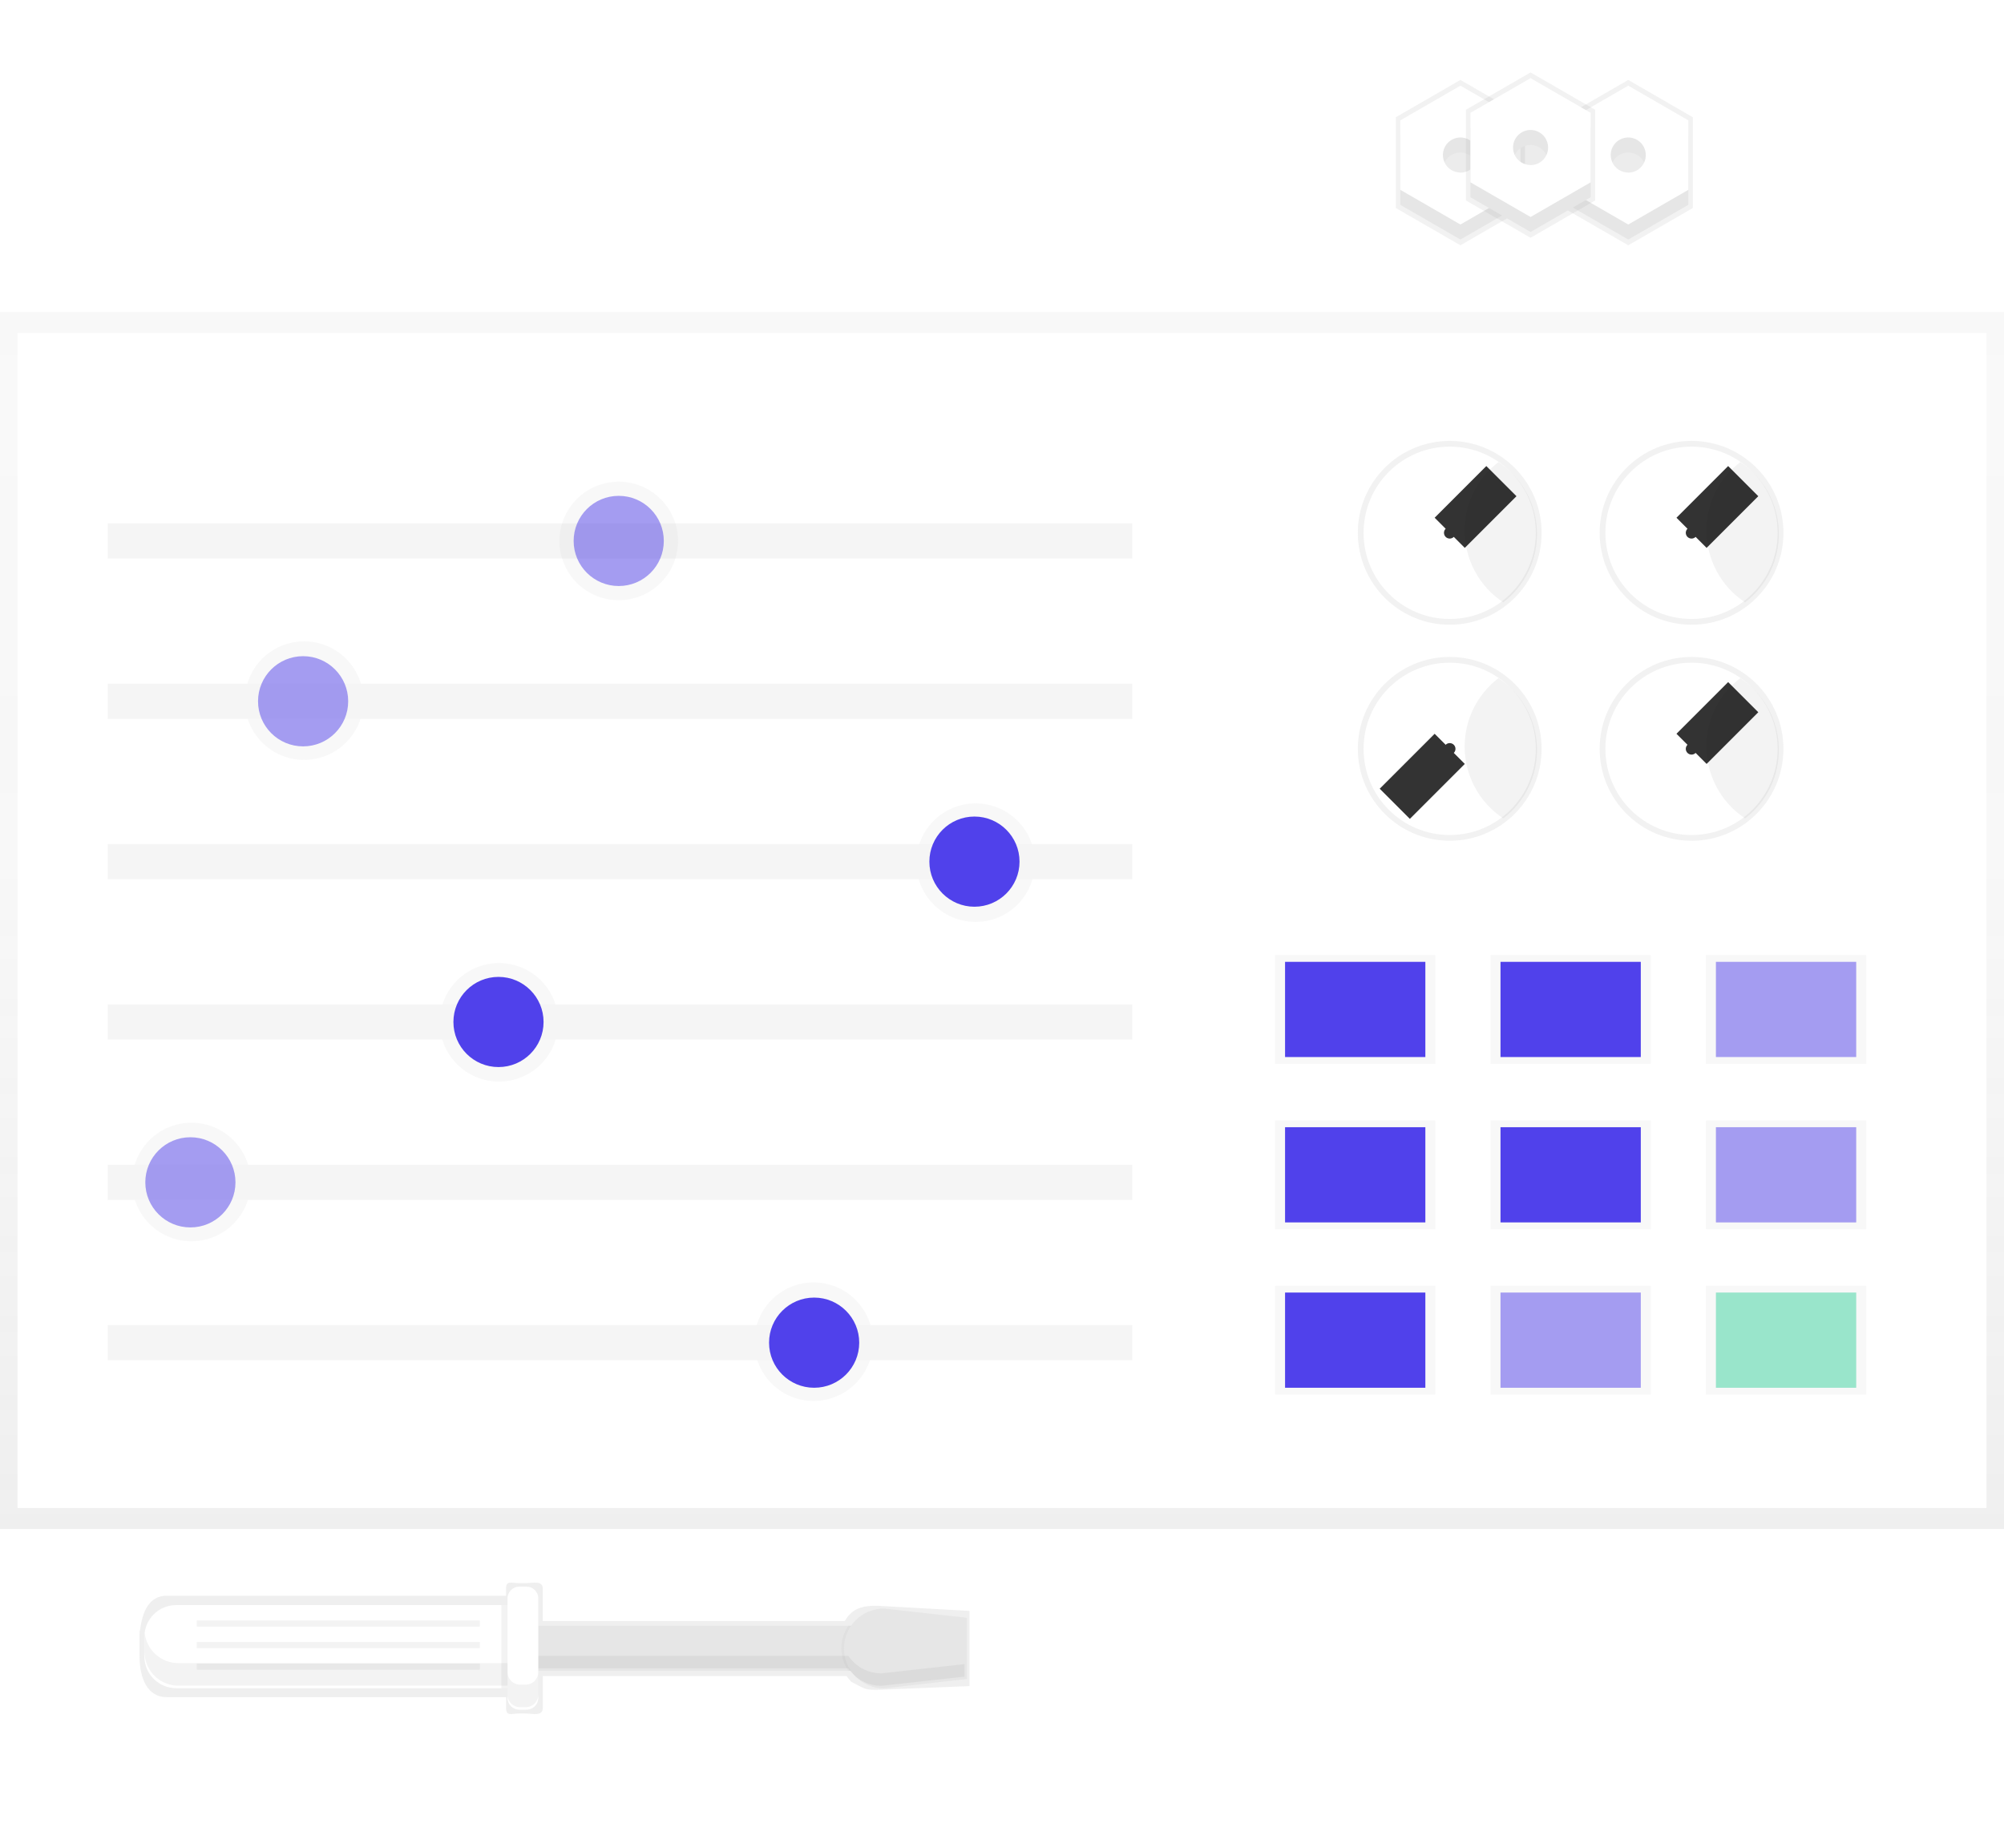 <svg width="141" height="130" viewBox="0 0 141 130" fill="none" xmlns="http://www.w3.org/2000/svg">
<path opacity="0.5" d="M141 21.952H0V107.558H141V21.952Z" fill="url(#paint0_linear)"/>
<path d="M139.766 23.424H1.234V106.085H139.766V23.424Z" fill="white"/>
<path d="M79.666 36.82H7.579V39.288H79.666V36.82Z" fill="#F5F5F5"/>
<path opacity="0.5" d="M43.533 42.223C45.836 42.223 47.703 40.356 47.703 38.054C47.703 35.751 45.836 33.884 43.533 33.884C41.23 33.884 39.364 35.751 39.364 38.054C39.364 40.356 41.23 42.223 43.533 42.223Z" fill="url(#paint1_linear)"/>
<path opacity="0.5" d="M21.397 53.456C23.7 53.456 25.567 51.59 25.567 49.287C25.567 46.984 23.7 45.117 21.397 45.117C19.095 45.117 17.228 46.984 17.228 49.287C17.228 51.59 19.095 53.456 21.397 53.456Z" fill="url(#paint2_linear)"/>
<path opacity="0.5" d="M68.642 64.855C70.945 64.855 72.812 62.988 72.812 60.685C72.812 58.382 70.945 56.516 68.642 56.516C66.34 56.516 64.473 58.382 64.473 60.685C64.473 62.988 66.34 64.855 68.642 64.855Z" fill="url(#paint3_linear)"/>
<path opacity="0.5" d="M35.108 76.088C37.411 76.088 39.278 74.221 39.278 71.918C39.278 69.615 37.411 67.749 35.108 67.749C32.806 67.749 30.939 69.615 30.939 71.918C30.939 74.221 32.806 76.088 35.108 76.088Z" fill="url(#paint4_linear)"/>
<path opacity="0.5" d="M13.468 87.321C15.771 87.321 17.638 85.454 17.638 83.151C17.638 80.849 15.771 78.982 13.468 78.982C11.165 78.982 9.299 80.849 9.299 83.151C9.299 85.454 11.165 87.321 13.468 87.321Z" fill="url(#paint5_linear)"/>
<path opacity="0.5" d="M57.244 98.554C59.547 98.554 61.414 96.687 61.414 94.384C61.414 92.082 59.547 90.215 57.244 90.215C54.941 90.215 53.075 92.082 53.075 94.384C53.075 96.687 54.941 98.554 57.244 98.554Z" fill="url(#paint6_linear)"/>
<path opacity="0.5" d="M43.533 41.225C45.285 41.225 46.705 39.805 46.705 38.054C46.705 36.302 45.285 34.882 43.533 34.882C41.782 34.882 40.361 36.302 40.361 38.054C40.361 39.805 41.782 41.225 43.533 41.225Z" fill="#5041EB"/>
<path d="M79.666 48.099H7.579V50.567H79.666V48.099Z" fill="#F5F5F5"/>
<path opacity="0.5" d="M21.326 52.505C23.078 52.505 24.498 51.085 24.498 49.333C24.498 47.581 23.078 46.161 21.326 46.161C19.575 46.161 18.155 47.581 18.155 49.333C18.155 51.085 19.575 52.505 21.326 52.505Z" fill="#5041EB"/>
<path d="M79.666 59.38H7.579V61.848H79.666V59.38Z" fill="#F5F5F5"/>
<path d="M68.561 63.786C70.313 63.786 71.733 62.366 71.733 60.614C71.733 58.862 70.313 57.442 68.561 57.442C66.81 57.442 65.39 58.862 65.39 60.614C65.39 62.366 66.81 63.786 68.561 63.786Z" fill="#5041EB"/>
<path d="M79.666 70.659H7.579V73.127H79.666V70.659Z" fill="#F5F5F5"/>
<path d="M35.074 75.065C36.825 75.065 38.245 73.645 38.245 71.893C38.245 70.142 36.825 68.722 35.074 68.722C33.322 68.722 31.902 70.142 31.902 71.893C31.902 73.645 33.322 75.065 35.074 75.065Z" fill="#5041EB"/>
<path d="M79.666 81.94H7.579V84.408H79.666V81.94Z" fill="#F5F5F5"/>
<path opacity="0.5" d="M13.395 86.346C15.147 86.346 16.567 84.926 16.567 83.174C16.567 81.423 15.147 80.003 13.395 80.003C11.644 80.003 10.224 81.423 10.224 83.174C10.224 84.926 11.644 86.346 13.395 86.346Z" fill="#5041EB"/>
<path d="M79.666 93.22H7.579V95.688H79.666V93.22Z" fill="#F5F5F5"/>
<path d="M57.282 97.625C59.034 97.625 60.454 96.205 60.454 94.454C60.454 92.702 59.034 91.282 57.282 91.282C55.531 91.282 54.11 92.702 54.11 94.454C54.11 96.205 55.531 97.625 57.282 97.625Z" fill="#5041EB"/>
<path opacity="0.5" d="M100.99 67.185H89.711V74.84H100.99V67.185Z" fill="url(#paint7_linear)"/>
<path opacity="0.5" d="M116.148 67.185H104.869V74.84H116.148V67.185Z" fill="url(#paint8_linear)"/>
<path opacity="0.5" d="M131.307 67.185H120.027V74.84H131.307V67.185Z" fill="url(#paint9_linear)"/>
<path opacity="0.5" d="M100.99 78.818H89.711V86.473H100.99V78.818Z" fill="url(#paint10_linear)"/>
<path opacity="0.5" d="M116.148 78.818H104.869V86.473H116.148V78.818Z" fill="url(#paint11_linear)"/>
<path opacity="0.5" d="M131.307 78.818H120.027V86.473H131.307V78.818Z" fill="url(#paint12_linear)"/>
<path opacity="0.5" d="M100.99 90.45H89.711V98.105H100.99V90.45Z" fill="url(#paint13_linear)"/>
<path opacity="0.5" d="M116.148 90.45H104.869V98.105H116.148V90.45Z" fill="url(#paint14_linear)"/>
<path opacity="0.5" d="M131.307 90.45H120.027V98.105H131.307V90.45Z" fill="url(#paint15_linear)"/>
<path d="M100.287 67.663H90.416V74.36H100.287V67.663Z" fill="#5041EB"/>
<path d="M115.445 67.663H105.574V74.36H115.445V67.663Z" fill="#5041EB"/>
<path opacity="0.5" d="M130.601 67.663H120.731V74.36H130.601V67.663Z" fill="#5041EB"/>
<path d="M100.287 79.296H90.416V85.993H100.287V79.296Z" fill="#5041EB"/>
<path d="M115.445 79.296H105.574V85.993H115.445V79.296Z" fill="#5041EB"/>
<path opacity="0.5" d="M130.601 79.296H120.731V85.993H130.601V79.296Z" fill="#5041EB"/>
<path d="M100.287 90.928H90.416V97.625H100.287V90.928Z" fill="#5041EB"/>
<path opacity="0.5" d="M115.445 90.928H105.574V97.625H115.445V90.928Z" fill="#5041EB"/>
<path opacity="0.5" d="M130.601 90.928H120.731V97.625H130.601V90.928Z" fill="#3AD29F"/>
<path opacity="0.5" d="M61.688 112.96C60.697 112.96 59.962 113.125 59.44 114.034H38.189V111.744C38.189 111.15 37.429 111.373 36.929 111.373H36.514C36.019 111.373 35.606 111.15 35.606 111.744V112.255H11.739C10.503 112.255 10.012 113.339 9.844 114.748C9.844 114.711 9.834 114.677 9.831 114.64C9.822 114.741 9.817 114.843 9.817 114.946V116.487C9.817 118.093 10.386 119.393 11.74 119.393H35.607V120.168C35.607 120.762 36.014 120.539 36.516 120.539H36.93C37.426 120.539 38.191 120.762 38.191 120.168V117.908H59.572C59.668 118.05 59.775 118.185 59.892 118.311C60.807 118.775 60.821 118.877 61.658 118.877L68.21 118.613V113.322L61.688 112.96Z" fill="url(#paint16_linear)"/>
<path d="M60.277 114.369H27.495V117.541H60.277V114.369Z" fill="#E6E6E6"/>
<path opacity="0.03" d="M59.198 115.957C59.2 116.523 59.373 117.076 59.694 117.543H60.107V114.371H59.694C59.373 114.838 59.2 115.39 59.198 115.957Z" fill="black"/>
<path d="M68.033 118.113L62.188 118.773C61.444 118.773 60.729 118.477 60.203 117.951C59.676 117.424 59.38 116.71 59.38 115.965C59.38 115.22 59.676 114.506 60.203 113.979C60.729 113.453 61.444 113.157 62.188 113.157L68.033 113.806V118.113Z" fill="#E6E6E6"/>
<path opacity="0.05" d="M59.689 116.485H27.311V117.366H59.689C59.947 117.745 60.294 118.054 60.699 118.268C61.104 118.482 61.555 118.594 62.013 118.593L67.858 117.947V117.067L62.013 117.716C61.555 117.716 61.103 117.604 60.698 117.39C60.293 117.175 59.947 116.865 59.689 116.485Z" fill="black"/>
<path d="M12.389 112.914H36.142V118.758H12.389C11.798 118.758 11.231 118.524 10.812 118.105C10.394 117.687 10.159 117.12 10.159 116.528V115.139C10.161 114.549 10.396 113.983 10.814 113.565C11.232 113.148 11.799 112.914 12.389 112.914V112.914Z" fill="white"/>
<path d="M37.048 111.616H36.536C36.08 111.616 35.71 111.985 35.71 112.442V119.447C35.71 119.904 36.08 120.273 36.536 120.273H37.048C37.504 120.273 37.874 119.904 37.874 119.447V112.442C37.874 111.985 37.504 111.616 37.048 111.616Z" fill="white"/>
<path opacity="0.05" d="M35.71 112.914H35.277V118.758H35.71V112.914Z" fill="black"/>
<path opacity="0.05" d="M33.76 113.996H13.846V114.429H33.76V113.996Z" fill="black"/>
<path opacity="0.05" d="M33.76 115.511H13.846V115.944H33.76V115.511Z" fill="black"/>
<path opacity="0.05" d="M33.76 117.027H13.846V117.46H33.76V117.027Z" fill="black"/>
<path opacity="0.05" d="M36.993 118.511H36.592C36.358 118.511 36.134 118.418 35.969 118.253C35.804 118.088 35.711 117.864 35.711 117.63V116.996H12.546C11.959 116.996 11.392 116.778 10.955 116.385C10.518 115.992 10.242 115.451 10.181 114.867C10.172 114.95 10.168 115.034 10.168 115.118V116.203C10.168 116.834 10.418 117.439 10.864 117.885C11.31 118.331 11.915 118.582 12.546 118.582H35.71V119.216C35.71 119.45 35.802 119.674 35.968 119.839C36.133 120.004 36.357 120.097 36.59 120.097H36.992C37.225 120.097 37.449 120.004 37.614 119.839C37.779 119.674 37.872 119.45 37.872 119.216V117.63C37.872 117.863 37.779 118.087 37.615 118.252C37.45 118.417 37.226 118.51 36.993 118.511V118.511Z" fill="black"/>
<path d="M114.563 5.623L110.018 8.248V9.383V13.496V14.633L114.563 17.256L119.107 14.633V13.496V9.383V8.248L114.563 5.623Z" fill="url(#paint17_linear)"/>
<path opacity="0.5" d="M114.563 12.203C114.31 12.203 114.063 12.131 113.849 11.996C113.636 11.861 113.465 11.668 113.357 11.44C113.465 11.211 113.636 11.019 113.849 10.884C114.063 10.749 114.31 10.677 114.563 10.677C114.815 10.677 115.063 10.749 115.276 10.884C115.489 11.019 115.66 11.211 115.769 11.44C115.66 11.668 115.49 11.861 115.276 11.996C115.063 12.131 114.815 12.203 114.563 12.203V12.203Z" fill="url(#paint18_linear)"/>
<path d="M114.563 7.083L110.332 9.525V14.41L114.563 16.85L118.793 14.408V9.527L114.563 7.083ZM114.563 13.196C114.319 13.196 114.08 13.123 113.877 12.988C113.674 12.852 113.516 12.659 113.423 12.434C113.329 12.208 113.305 11.96 113.352 11.721C113.4 11.482 113.517 11.262 113.69 11.089C113.863 10.916 114.083 10.799 114.322 10.751C114.561 10.704 114.809 10.728 115.035 10.822C115.26 10.915 115.453 11.073 115.589 11.276C115.724 11.479 115.797 11.717 115.797 11.962C115.797 12.124 115.766 12.285 115.705 12.436C115.643 12.586 115.552 12.723 115.438 12.838C115.323 12.954 115.187 13.045 115.036 13.108C114.886 13.17 114.725 13.202 114.563 13.202V13.196Z" fill="#E6E6E6"/>
<path d="M114.563 6.026L110.332 8.468V13.352L114.563 15.794L118.793 13.352V8.469L114.563 6.026ZM114.563 12.138C114.319 12.138 114.08 12.066 113.877 11.931C113.674 11.795 113.516 11.602 113.423 11.377C113.329 11.152 113.305 10.903 113.352 10.664C113.4 10.425 113.517 10.205 113.689 10.032C113.862 9.86 114.082 9.742 114.321 9.694C114.56 9.646 114.808 9.671 115.034 9.764C115.259 9.857 115.452 10.015 115.588 10.217C115.724 10.42 115.796 10.659 115.797 10.903C115.798 11.065 115.767 11.227 115.705 11.377C115.644 11.528 115.553 11.665 115.438 11.781C115.323 11.896 115.187 11.988 115.037 12.05C114.886 12.113 114.725 12.145 114.563 12.145V12.138Z" fill="white"/>
<path d="M102.755 5.623L98.209 8.248V9.383V13.496V14.633L102.755 17.256L107.299 14.633V13.496V9.383V8.248L102.755 5.623Z" fill="url(#paint19_linear)"/>
<path opacity="0.5" d="M102.755 12.203C102.502 12.203 102.255 12.131 102.041 11.996C101.828 11.861 101.657 11.668 101.549 11.44C101.657 11.211 101.828 11.019 102.041 10.884C102.255 10.749 102.502 10.677 102.755 10.677C103.007 10.677 103.255 10.749 103.468 10.884C103.682 11.019 103.852 11.211 103.961 11.44C103.852 11.668 103.682 11.861 103.468 11.996C103.255 12.131 103.007 12.203 102.755 12.203V12.203Z" fill="url(#paint20_linear)"/>
<path d="M102.755 7.083L98.524 9.525V14.41L102.755 16.85L106.985 14.408V9.527L102.755 7.083ZM102.755 13.196C102.511 13.196 102.272 13.123 102.069 12.988C101.866 12.852 101.708 12.659 101.615 12.434C101.521 12.208 101.497 11.96 101.544 11.721C101.592 11.482 101.71 11.262 101.882 11.089C102.055 10.916 102.275 10.799 102.514 10.751C102.753 10.704 103.001 10.728 103.227 10.822C103.452 10.915 103.645 11.073 103.781 11.276C103.916 11.479 103.989 11.717 103.989 11.962C103.99 12.124 103.958 12.285 103.897 12.436C103.835 12.586 103.744 12.723 103.63 12.838C103.515 12.954 103.379 13.045 103.228 13.108C103.078 13.17 102.917 13.202 102.755 13.202V13.196Z" fill="#E6E6E6"/>
<path d="M102.755 6.026L98.524 8.468V13.352L102.755 15.794L106.985 13.352V8.469L102.755 6.026ZM102.755 12.138C102.511 12.138 102.272 12.066 102.069 11.93C101.866 11.795 101.708 11.602 101.615 11.377C101.521 11.151 101.497 10.903 101.544 10.664C101.592 10.424 101.71 10.204 101.882 10.032C102.055 9.859 102.275 9.742 102.514 9.694C102.753 9.646 103.001 9.671 103.227 9.764C103.452 9.858 103.645 10.016 103.781 10.219C103.916 10.422 103.989 10.66 103.989 10.904C103.99 11.067 103.958 11.228 103.897 11.379C103.835 11.529 103.744 11.666 103.63 11.781C103.515 11.896 103.379 11.988 103.228 12.05C103.078 12.113 102.917 12.145 102.755 12.145V12.138Z" fill="white"/>
<path d="M107.689 5.095L103.145 7.719V8.854V12.968V14.102L107.689 16.727L112.233 14.102V12.968V8.854V7.719L107.689 5.095Z" fill="url(#paint21_linear)"/>
<path opacity="0.5" d="M107.689 11.674C107.436 11.674 107.189 11.602 106.975 11.467C106.762 11.332 106.591 11.139 106.483 10.911C106.591 10.683 106.762 10.49 106.976 10.355C107.189 10.22 107.436 10.148 107.689 10.148C107.942 10.148 108.189 10.22 108.402 10.355C108.616 10.49 108.787 10.683 108.895 10.911C108.787 11.139 108.616 11.332 108.402 11.467C108.189 11.602 107.942 11.674 107.689 11.674Z" fill="url(#paint22_linear)"/>
<path d="M107.689 6.555L103.458 8.996V13.876L107.689 16.318L111.92 13.876V8.998L107.689 6.555ZM107.689 12.667C107.445 12.667 107.206 12.595 107.003 12.459C106.8 12.323 106.642 12.131 106.549 11.905C106.456 11.68 106.431 11.432 106.479 11.192C106.526 10.953 106.644 10.733 106.816 10.56C106.989 10.388 107.209 10.27 107.448 10.223C107.688 10.175 107.936 10.2 108.161 10.293C108.387 10.386 108.579 10.544 108.715 10.747C108.851 10.95 108.923 11.189 108.923 11.433C108.924 11.596 108.893 11.757 108.831 11.907C108.769 12.058 108.679 12.195 108.564 12.31C108.449 12.425 108.313 12.517 108.163 12.579C108.013 12.642 107.852 12.674 107.689 12.674V12.667Z" fill="#E6E6E6"/>
<path d="M107.689 5.498L103.458 7.939V12.824L107.689 15.265L111.92 12.824V7.941L107.689 5.498ZM107.689 11.61C107.445 11.61 107.206 11.537 107.003 11.402C106.8 11.266 106.642 11.073 106.549 10.848C106.456 10.623 106.431 10.374 106.479 10.135C106.526 9.896 106.644 9.676 106.816 9.503C106.989 9.331 107.209 9.213 107.448 9.165C107.688 9.118 107.936 9.142 108.161 9.236C108.387 9.329 108.579 9.487 108.715 9.69C108.851 9.893 108.923 10.132 108.923 10.376C108.924 10.538 108.893 10.7 108.831 10.85C108.769 11.001 108.679 11.137 108.564 11.253C108.449 11.368 108.313 11.459 108.163 11.522C108.013 11.584 107.852 11.616 107.689 11.616V11.61Z" fill="white"/>
<path d="M102.001 43.948C105.572 43.948 108.467 41.053 108.467 37.482C108.467 33.911 105.572 31.017 102.001 31.017C98.43 31.017 95.536 33.911 95.536 37.482C95.536 41.053 98.43 43.948 102.001 43.948Z" fill="url(#paint23_linear)"/>
<path d="M102.001 43.543C105.349 43.543 108.062 40.83 108.062 37.482C108.062 34.135 105.349 31.421 102.001 31.421C98.654 31.421 95.941 34.135 95.941 37.482C95.941 40.83 98.654 43.543 102.001 43.543Z" fill="white"/>
<path d="M102.001 37.887C102.225 37.887 102.406 37.706 102.406 37.482C102.406 37.259 102.225 37.077 102.001 37.077C101.778 37.077 101.597 37.259 101.597 37.482C101.597 37.706 101.778 37.887 102.001 37.887Z" fill="#333333"/>
<path d="M102.001 37.482L105.637 33.846" stroke="#333333" stroke-width="3" stroke-miterlimit="10"/>
<path opacity="0.05" d="M103.052 37.32C103.052 38.322 103.299 39.307 103.773 40.189C104.247 41.071 104.933 41.822 105.768 42.373C106.535 41.786 107.15 41.025 107.563 40.152C107.975 39.279 108.173 38.32 108.14 37.355C108.107 36.389 107.844 35.446 107.372 34.603C106.9 33.761 106.234 33.043 105.429 32.51C104.69 33.075 104.09 33.803 103.678 34.637C103.266 35.471 103.052 36.39 103.052 37.32V37.32Z" fill="black"/>
<path d="M119.016 43.948C122.587 43.948 125.482 41.053 125.482 37.482C125.482 33.911 122.587 31.017 119.016 31.017C115.445 31.017 112.551 33.911 112.551 37.482C112.551 41.053 115.445 43.948 119.016 43.948Z" fill="url(#paint24_linear)"/>
<path d="M119.016 43.543C122.364 43.543 125.077 40.83 125.077 37.482C125.077 34.135 122.364 31.421 119.016 31.421C115.669 31.421 112.955 34.135 112.955 37.482C112.955 40.83 115.669 43.543 119.016 43.543Z" fill="white"/>
<path d="M119.016 37.887C119.24 37.887 119.421 37.706 119.421 37.482C119.421 37.259 119.24 37.077 119.016 37.077C118.793 37.077 118.611 37.259 118.611 37.482C118.611 37.706 118.793 37.887 119.016 37.887Z" fill="#333333"/>
<path d="M119.016 37.482L122.652 33.846" stroke="#333333" stroke-width="3" stroke-miterlimit="10"/>
<path opacity="0.05" d="M120.067 37.32C120.066 38.322 120.314 39.307 120.788 40.189C121.262 41.071 121.947 41.822 122.783 42.373C123.549 41.786 124.165 41.025 124.577 40.152C124.99 39.279 125.188 38.32 125.155 37.355C125.122 36.389 124.858 35.446 124.387 34.603C123.915 33.761 123.249 33.043 122.444 32.51C121.704 33.075 121.105 33.803 120.693 34.637C120.281 35.471 120.066 36.39 120.067 37.32V37.32Z" fill="black"/>
<path d="M102.001 59.145C105.572 59.145 108.467 56.251 108.467 52.68C108.467 49.109 105.572 46.214 102.001 46.214C98.43 46.214 95.536 49.109 95.536 52.68C95.536 56.251 98.43 59.145 102.001 59.145Z" fill="url(#paint25_linear)"/>
<path d="M102.001 58.741C105.349 58.741 108.062 56.027 108.062 52.68C108.062 49.333 105.349 46.619 102.001 46.619C98.654 46.619 95.941 49.333 95.941 52.68C95.941 56.027 98.654 58.741 102.001 58.741Z" fill="white"/>
<path d="M102.001 53.085C102.225 53.085 102.406 52.903 102.406 52.68C102.406 52.456 102.225 52.275 102.001 52.275C101.778 52.275 101.597 52.456 101.597 52.68C101.597 52.903 101.778 53.085 102.001 53.085Z" fill="#333333"/>
<path d="M102.001 52.68L98.136 56.545" stroke="#333333" stroke-width="3" stroke-miterlimit="10"/>
<path opacity="0.05" d="M103.052 52.518C103.052 53.519 103.299 54.505 103.773 55.387C104.247 56.269 104.933 57.019 105.768 57.571C106.535 56.984 107.15 56.222 107.563 55.349C107.975 54.476 108.173 53.517 108.14 52.552C108.107 51.587 107.844 50.644 107.372 49.801C106.9 48.958 106.234 48.241 105.429 47.708C104.69 48.273 104.09 49.001 103.678 49.835C103.266 50.669 103.052 51.587 103.052 52.518V52.518Z" fill="black"/>
<path d="M119.016 59.145C122.587 59.145 125.482 56.251 125.482 52.68C125.482 49.109 122.587 46.214 119.016 46.214C115.445 46.214 112.551 49.109 112.551 52.68C112.551 56.251 115.445 59.145 119.016 59.145Z" fill="url(#paint26_linear)"/>
<path d="M119.016 58.741C122.364 58.741 125.077 56.027 125.077 52.68C125.077 49.333 122.364 46.619 119.016 46.619C115.669 46.619 112.955 49.333 112.955 52.68C112.955 56.027 115.669 58.741 119.016 58.741Z" fill="white"/>
<path d="M119.016 53.085C119.24 53.085 119.421 52.903 119.421 52.68C119.421 52.456 119.24 52.275 119.016 52.275C118.793 52.275 118.611 52.456 118.611 52.68C118.611 52.903 118.793 53.085 119.016 53.085Z" fill="#333333"/>
<path d="M119.016 52.68L122.652 49.044" stroke="#333333" stroke-width="3" stroke-miterlimit="10"/>
<path opacity="0.05" d="M120.067 52.518C120.066 53.519 120.314 54.505 120.788 55.387C121.262 56.269 121.947 57.019 122.783 57.571C123.549 56.984 124.165 56.222 124.577 55.349C124.99 54.476 125.188 53.517 125.155 52.552C125.122 51.587 124.858 50.644 124.387 49.801C123.915 48.958 123.249 48.241 122.444 47.708C121.704 48.273 121.105 49.001 120.693 49.835C120.281 50.669 120.066 51.587 120.067 52.518V52.518Z" fill="black"/>
<defs>
<linearGradient id="paint0_linear" x1="70.501" y1="107.558" x2="70.501" y2="21.952" gradientUnits="userSpaceOnUse">
<stop stop-color="#808080" stop-opacity="0.25"/>
<stop offset="0.54" stop-color="#808080" stop-opacity="0.12"/>
<stop offset="1" stop-color="#808080" stop-opacity="0.1"/>
</linearGradient>
<linearGradient id="paint1_linear" x1="2236.92" y1="2165.31" x2="2236.92" y2="1744.36" gradientUnits="userSpaceOnUse">
<stop stop-color="#808080" stop-opacity="0.25"/>
<stop offset="0.54" stop-color="#808080" stop-opacity="0.12"/>
<stop offset="1" stop-color="#808080" stop-opacity="0.1"/>
</linearGradient>
<linearGradient id="paint2_linear" x1="1097.37" y1="2743.59" x2="1097.37" y2="2322.64" gradientUnits="userSpaceOnUse">
<stop stop-color="#808080" stop-opacity="0.25"/>
<stop offset="0.54" stop-color="#808080" stop-opacity="0.12"/>
<stop offset="1" stop-color="#808080" stop-opacity="0.1"/>
</linearGradient>
<linearGradient id="paint3_linear" x1="3529.54" y1="3330.38" x2="3529.54" y2="2909.43" gradientUnits="userSpaceOnUse">
<stop stop-color="#808080" stop-opacity="0.25"/>
<stop offset="0.54" stop-color="#808080" stop-opacity="0.12"/>
<stop offset="1" stop-color="#808080" stop-opacity="0.1"/>
</linearGradient>
<linearGradient id="paint4_linear" x1="1803.21" y1="3908.64" x2="1803.21" y2="3487.69" gradientUnits="userSpaceOnUse">
<stop stop-color="#808080" stop-opacity="0.25"/>
<stop offset="0.54" stop-color="#808080" stop-opacity="0.12"/>
<stop offset="1" stop-color="#808080" stop-opacity="0.1"/>
</linearGradient>
<linearGradient id="paint5_linear" x1="689.17" y1="4486.93" x2="689.17" y2="4065.98" gradientUnits="userSpaceOnUse">
<stop stop-color="#808080" stop-opacity="0.25"/>
<stop offset="0.54" stop-color="#808080" stop-opacity="0.12"/>
<stop offset="1" stop-color="#808080" stop-opacity="0.1"/>
</linearGradient>
<linearGradient id="paint6_linear" x1="2942.76" y1="5065.21" x2="2942.76" y2="4644.26" gradientUnits="userSpaceOnUse">
<stop stop-color="#808080" stop-opacity="0.25"/>
<stop offset="0.54" stop-color="#808080" stop-opacity="0.12"/>
<stop offset="1" stop-color="#808080" stop-opacity="0.1"/>
</linearGradient>
<linearGradient id="paint7_linear" x1="6600.26" y1="3535.21" x2="6600.26" y2="3180.56" gradientUnits="userSpaceOnUse">
<stop stop-color="#808080" stop-opacity="0.25"/>
<stop offset="0.54" stop-color="#808080" stop-opacity="0.12"/>
<stop offset="1" stop-color="#808080" stop-opacity="0.1"/>
</linearGradient>
<linearGradient id="paint8_linear" x1="7650.41" y1="3535.21" x2="7650.41" y2="3180.56" gradientUnits="userSpaceOnUse">
<stop stop-color="#808080" stop-opacity="0.25"/>
<stop offset="0.54" stop-color="#808080" stop-opacity="0.12"/>
<stop offset="1" stop-color="#808080" stop-opacity="0.1"/>
</linearGradient>
<linearGradient id="paint9_linear" x1="8700.55" y1="3535.21" x2="8700.55" y2="3180.56" gradientUnits="userSpaceOnUse">
<stop stop-color="#808080" stop-opacity="0.25"/>
<stop offset="0.54" stop-color="#808080" stop-opacity="0.12"/>
<stop offset="1" stop-color="#808080" stop-opacity="0.1"/>
</linearGradient>
<linearGradient id="paint10_linear" x1="6600.26" y1="4085.9" x2="6600.26" y2="3731.24" gradientUnits="userSpaceOnUse">
<stop stop-color="#808080" stop-opacity="0.25"/>
<stop offset="0.54" stop-color="#808080" stop-opacity="0.12"/>
<stop offset="1" stop-color="#808080" stop-opacity="0.1"/>
</linearGradient>
<linearGradient id="paint11_linear" x1="7650.41" y1="4085.9" x2="7650.41" y2="3731.24" gradientUnits="userSpaceOnUse">
<stop stop-color="#808080" stop-opacity="0.25"/>
<stop offset="0.54" stop-color="#808080" stop-opacity="0.12"/>
<stop offset="1" stop-color="#808080" stop-opacity="0.1"/>
</linearGradient>
<linearGradient id="paint12_linear" x1="8700.55" y1="4085.9" x2="8700.55" y2="3731.24" gradientUnits="userSpaceOnUse">
<stop stop-color="#808080" stop-opacity="0.25"/>
<stop offset="0.54" stop-color="#808080" stop-opacity="0.12"/>
<stop offset="1" stop-color="#808080" stop-opacity="0.1"/>
</linearGradient>
<linearGradient id="paint13_linear" x1="6600.26" y1="4636.61" x2="6600.26" y2="4281.88" gradientUnits="userSpaceOnUse">
<stop stop-color="#808080" stop-opacity="0.25"/>
<stop offset="0.54" stop-color="#808080" stop-opacity="0.12"/>
<stop offset="1" stop-color="#808080" stop-opacity="0.1"/>
</linearGradient>
<linearGradient id="paint14_linear" x1="7650.41" y1="4636.61" x2="7650.41" y2="4281.88" gradientUnits="userSpaceOnUse">
<stop stop-color="#808080" stop-opacity="0.25"/>
<stop offset="0.54" stop-color="#808080" stop-opacity="0.12"/>
<stop offset="1" stop-color="#808080" stop-opacity="0.1"/>
</linearGradient>
<linearGradient id="paint15_linear" x1="8700.55" y1="4636.61" x2="8700.55" y2="4281.88" gradientUnits="userSpaceOnUse">
<stop stop-color="#808080" stop-opacity="0.25"/>
<stop offset="0.54" stop-color="#808080" stop-opacity="0.12"/>
<stop offset="1" stop-color="#808080" stop-opacity="0.1"/>
</linearGradient>
<linearGradient id="paint16_linear" x1="13594.2" y1="7139.69" x2="34235.3" y2="7139.69" gradientUnits="userSpaceOnUse">
<stop stop-color="#808080" stop-opacity="0.25"/>
<stop offset="0.54" stop-color="#808080" stop-opacity="0.12"/>
<stop offset="1" stop-color="#808080" stop-opacity="0.1"/>
</linearGradient>
<linearGradient id="paint17_linear" x1="6413.25" y1="1220.79" x2="6413.25" y2="401.605" gradientUnits="userSpaceOnUse">
<stop stop-color="#808080" stop-opacity="0.25"/>
<stop offset="0.54" stop-color="#808080" stop-opacity="0.12"/>
<stop offset="1" stop-color="#808080" stop-opacity="0.1"/>
</linearGradient>
<linearGradient id="paint18_linear" x1="2203.75" y1="211.882" x2="2203.75" y2="197.784" gradientUnits="userSpaceOnUse">
<stop stop-color="#808080" stop-opacity="0.25"/>
<stop offset="0.54" stop-color="#808080" stop-opacity="0.12"/>
<stop offset="1" stop-color="#808080" stop-opacity="0.1"/>
</linearGradient>
<linearGradient id="paint19_linear" x1="5752.79" y1="1220.79" x2="5752.79" y2="401.605" gradientUnits="userSpaceOnUse">
<stop stop-color="#808080" stop-opacity="0.25"/>
<stop offset="0.54" stop-color="#808080" stop-opacity="0.12"/>
<stop offset="1" stop-color="#808080" stop-opacity="0.1"/>
</linearGradient>
<linearGradient id="paint20_linear" x1="2019.54" y1="211.882" x2="2019.54" y2="197.784" gradientUnits="userSpaceOnUse">
<stop stop-color="#808080" stop-opacity="0.25"/>
<stop offset="0.54" stop-color="#808080" stop-opacity="0.12"/>
<stop offset="1" stop-color="#808080" stop-opacity="0.1"/>
</linearGradient>
<linearGradient id="paint21_linear" x1="6028.19" y1="1183.04" x2="6028.19" y2="363.852" gradientUnits="userSpaceOnUse">
<stop stop-color="#808080" stop-opacity="0.25"/>
<stop offset="0.54" stop-color="#808080" stop-opacity="0.12"/>
<stop offset="1" stop-color="#808080" stop-opacity="0.1"/>
</linearGradient>
<linearGradient id="paint22_linear" x1="2096.5" y1="206.472" x2="2096.5" y2="192.373" gradientUnits="userSpaceOnUse">
<stop stop-color="#808080" stop-opacity="0.25"/>
<stop offset="0.54" stop-color="#808080" stop-opacity="0.12"/>
<stop offset="1" stop-color="#808080" stop-opacity="0.1"/>
</linearGradient>
<linearGradient id="paint23_linear" x1="8080.2" y1="3471.25" x2="8080.2" y2="2459.12" gradientUnits="userSpaceOnUse">
<stop stop-color="#808080" stop-opacity="0.25"/>
<stop offset="0.54" stop-color="#808080" stop-opacity="0.12"/>
<stop offset="1" stop-color="#808080" stop-opacity="0.1"/>
</linearGradient>
<linearGradient id="paint24_linear" x1="9429.13" y1="3471.25" x2="9429.13" y2="2459.12" gradientUnits="userSpaceOnUse">
<stop stop-color="#808080" stop-opacity="0.25"/>
<stop offset="0.54" stop-color="#808080" stop-opacity="0.12"/>
<stop offset="1" stop-color="#808080" stop-opacity="0.1"/>
</linearGradient>
<linearGradient id="paint25_linear" x1="8080.2" y1="4676.12" x2="8080.2" y2="3663.99" gradientUnits="userSpaceOnUse">
<stop stop-color="#808080" stop-opacity="0.25"/>
<stop offset="0.54" stop-color="#808080" stop-opacity="0.12"/>
<stop offset="1" stop-color="#808080" stop-opacity="0.1"/>
</linearGradient>
<linearGradient id="paint26_linear" x1="9429.13" y1="4676.12" x2="9429.13" y2="3663.99" gradientUnits="userSpaceOnUse">
<stop stop-color="#808080" stop-opacity="0.25"/>
<stop offset="0.54" stop-color="#808080" stop-opacity="0.12"/>
<stop offset="1" stop-color="#808080" stop-opacity="0.1"/>
</linearGradient>
</defs>
</svg>
